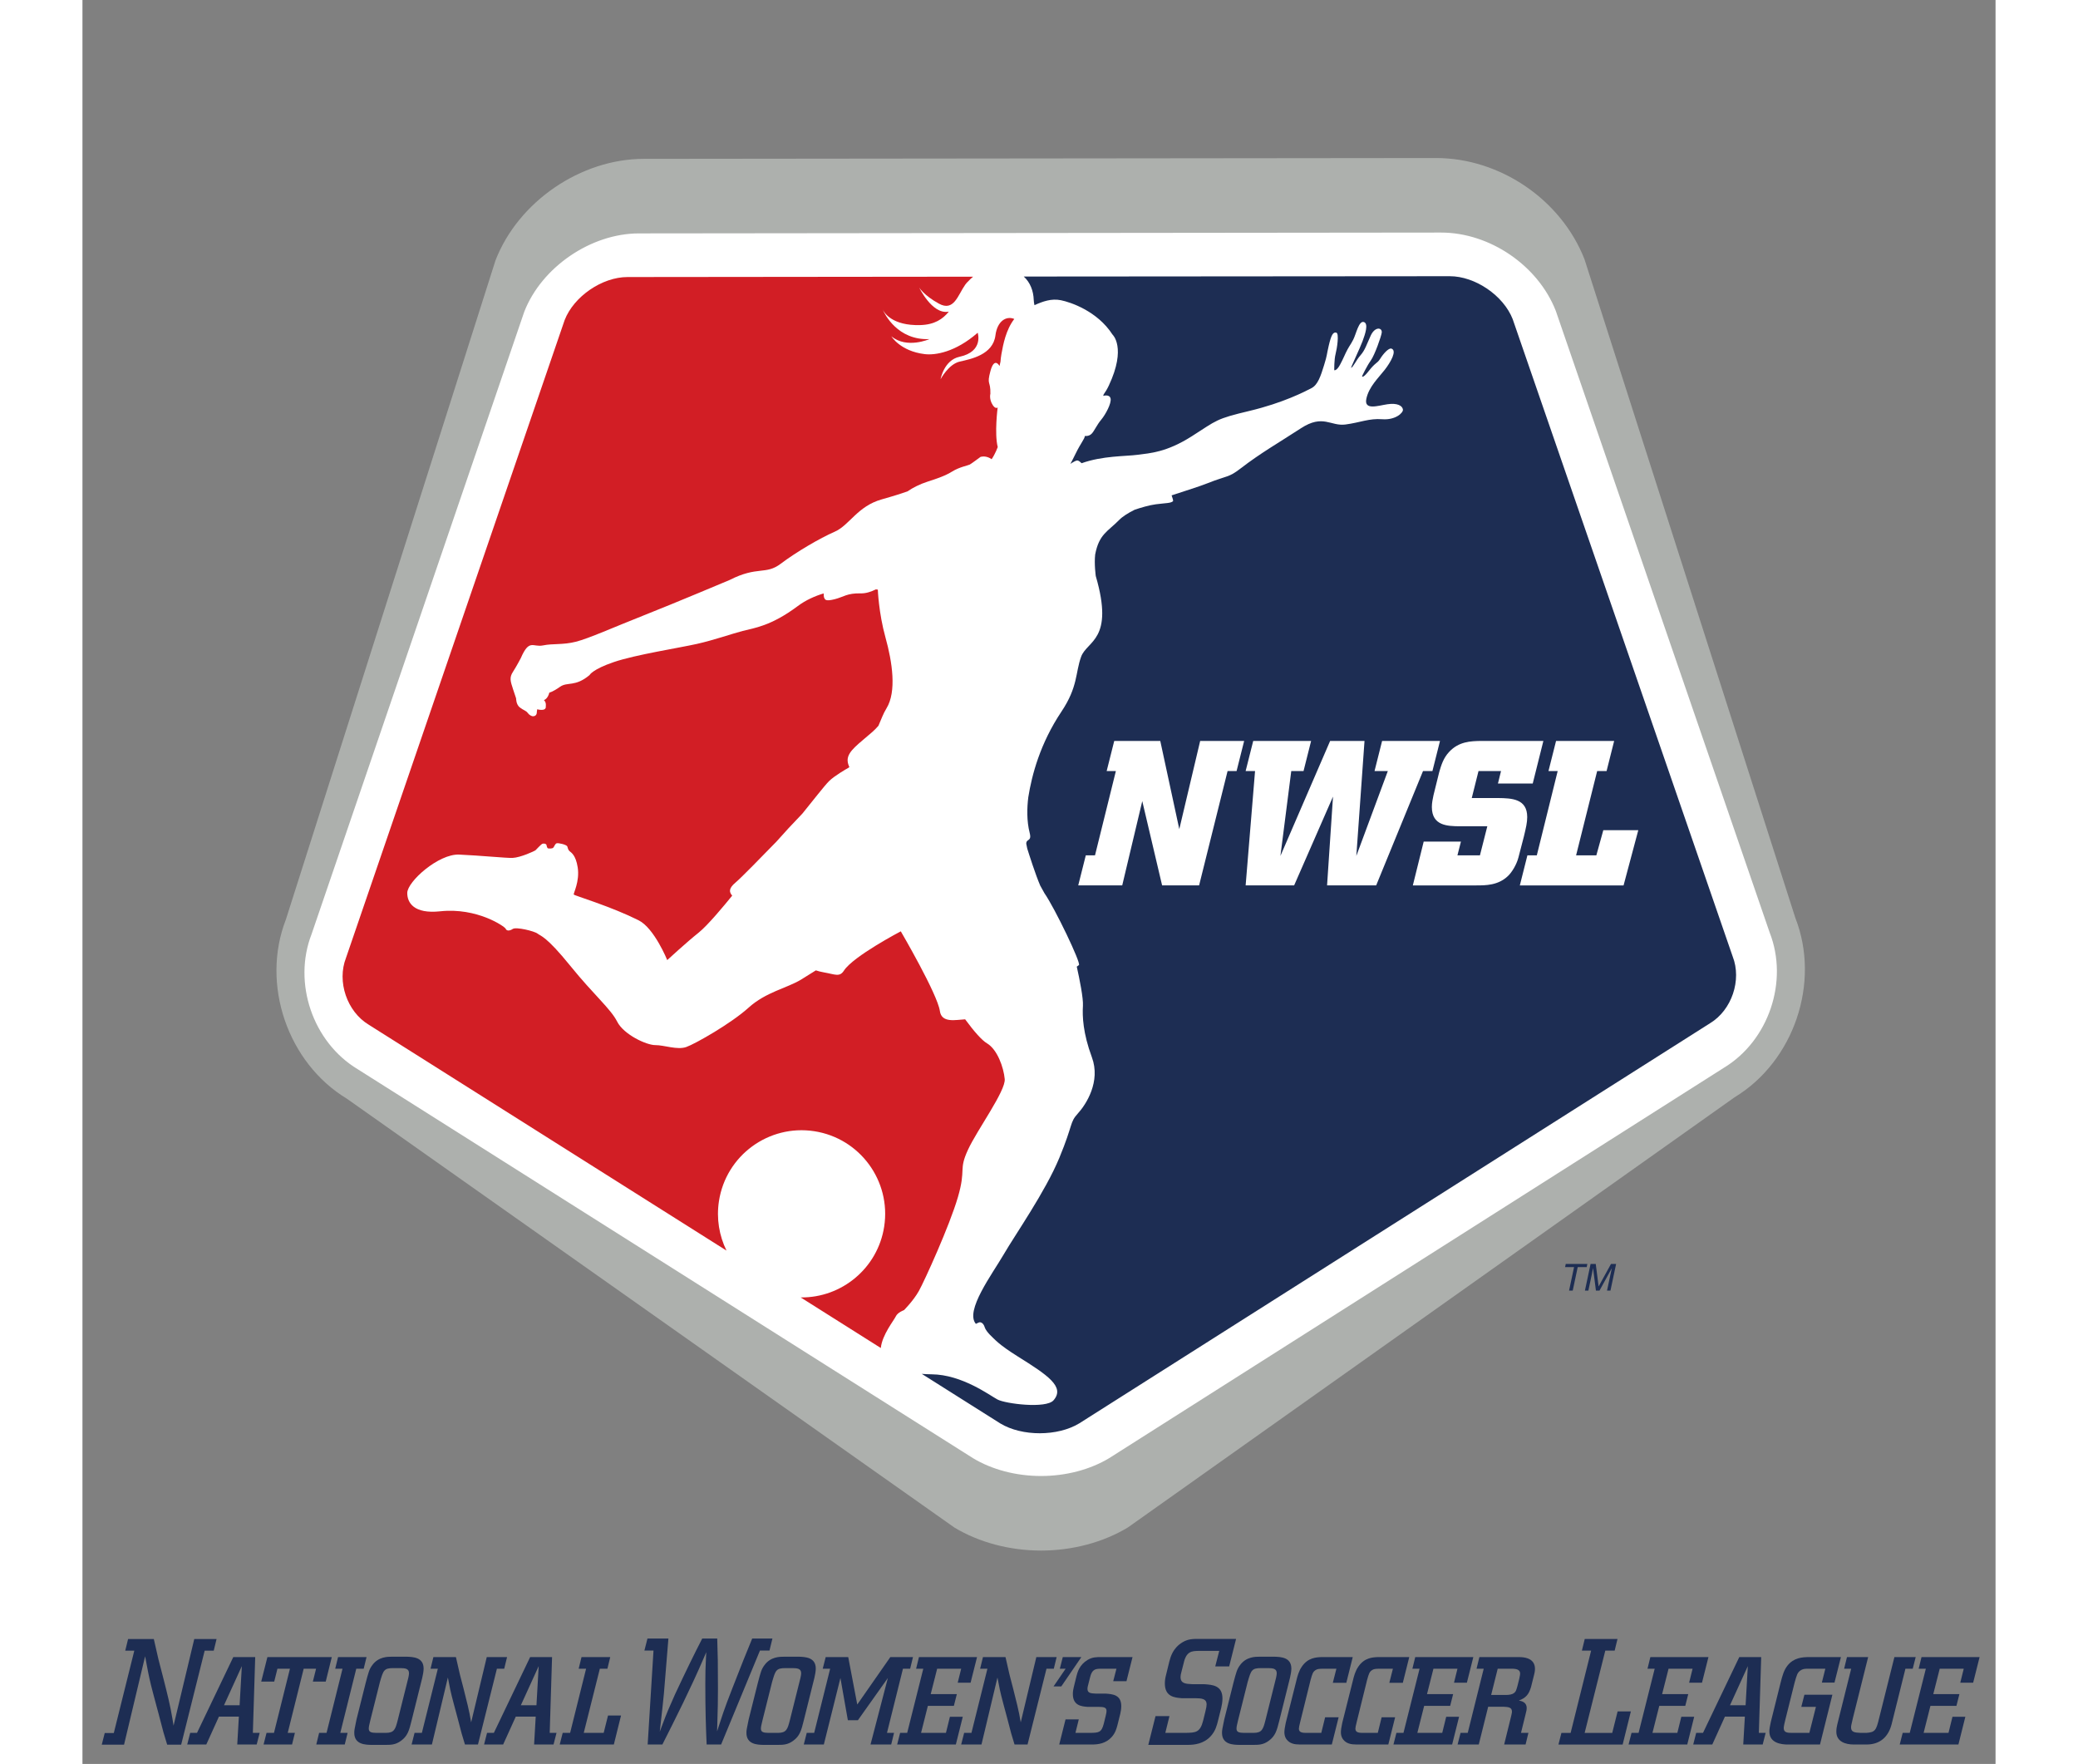 <?xml version="1.0" encoding="UTF-8" standalone="no"?>
<!-- Created with Inkscape (http://www.inkscape.org/) -->

<svg
   xmlns:dc="http://purl.org/dc/elements/1.1/"
   xmlns:cc="http://creativecommons.org/ns#"
   xmlns:rdf="http://www.w3.org/1999/02/22-rdf-syntax-ns#"
   xmlns:svg="http://www.w3.org/2000/svg"
   xmlns="http://www.w3.org/2000/svg"
   xmlns:sodipodi="http://sodipodi.sourceforge.net/DTD/sodipodi-0.dtd"
   xmlns:inkscape="http://www.inkscape.org/namespaces/inkscape"
   width="205"
   height="174"
  viewBox="0 -15 205 189"
   id="svg3505"
   version="1.1"
   inkscape:version="0.48.4 r9939"
   sodipodi:docname="New document 3">
  <rect x="0" y="-15" width="205" height="189" fill="#808080" stroke="none"/>
  <defs
     id="defs3507" />
  <sodipodi:namedview
     id="base"
     pagecolor="#ffffff"
     bordercolor="#666666"
     borderopacity="1.0"
     inkscape:pageopacity="0"
     inkscape:pageshadow="2"
     inkscape:zoom="1"
     inkscape:cx="226.4667"
     inkscape:cy="40.105192"
     inkscape:document-units="px"
     inkscape:current-layer="layer1"
     showgrid="false"
     fit-margin-top="0"
     fit-margin-left="0"
     fit-margin-right="0"
     fit-margin-bottom="0"
     inkscape:window-width="1024"
     inkscape:window-height="714"
     inkscape:window-x="-4"
     inkscape:window-y="-4"
     inkscape:window-maximized="1" />
  <g
     inkscape:label="Layer 1"
     inkscape:groupmode="layer"
     id="layer1"
     transform="translate(-652.581,-444.041)">
    <g
       id="g3426"
       transform="matrix(0.398,0,0,-0.398,597.653,652.773)">
      <path
         d="m 596.072,315.139 -55.944,174.914 c -6.2,15.826 -22.413,26.881 -39.442,26.881 l -210.515,-0.213 c -16.76,-0.014 -33.333,-11.363 -39.398,-26.967 l -55.6,-175.045 c -6.684,-17.182 0.447,-38.106 16.238,-47.633 l 161.305,-113.824 c 6.524,-3.942 14.699,-6.119 23.021,-6.119 8.342,0 16.549,2.191 23.09,6.16 l 161.096,114.179 c 15.786,9.557 22.872,30.495 16.149,47.667"
         style="fill:#ffffff;fill-opacity:1;fill-rule:nonzero;stroke:none"
         id="path22"
         inkscape:connector-curvature="0" />
      <path
         d="m 309.377,238.777 c 1.885,12.285 13.373,20.717 25.661,18.832 12.284,-1.887 20.714,-13.373 18.831,-25.658 -1.72,-11.221 -11.452,-19.221 -22.484,-19.09 l 21.571,-13.617 c 0.373,3.58 3.54,7.445 4.023,8.492 0.511,1.117 2.224,1.707 2.224,1.707 0,0 2.513,2.518 3.983,5.119 1.466,2.604 8.269,17.537 10.527,25.291 2.266,7.756 0.105,7.137 2.734,12.803 2.451,5.307 10.168,15.826 9.874,18.994 -0.295,3.174 -2.008,7.984 -4.777,9.617 -1.354,0.799 -3.448,3.149 -5.88,6.465 -2.467,-0.125 -6.339,-1.105 -6.804,2.229 -0.634,4.548 -10.521,21.457 -10.521,21.457 0,0 -12.794,-6.698 -15.309,-10.575 -1.178,-1.818 -2.33,-1.013 -5.45,-0.466 -0.826,0.144 -1.512,0.33 -2.109,0.531 -1.646,-1.043 -3.041,-1.916 -4.02,-2.506 -3.834,-2.312 -9.416,-3.305 -14.117,-7.553 -4.703,-4.248 -14.334,-9.724 -16.755,-10.574 -2.427,-0.853 -5.96,0.529 -8.332,0.512 -2.373,-0.018 -8.507,2.836 -10.267,6.314 -1.759,3.483 -6.242,7.149 -12.603,15.004 -6.576,8.124 -8.018,8.036 -8.832,8.696 -0.817,0.66 -5.752,1.875 -6.687,1.258 -0.938,-0.623 -1.683,-0.508 -1.904,0.06 -0.216,0.569 -7.678,5.762 -17.624,4.69 -7.113,-0.766 -8.892,2.345 -8.87,4.955 0.028,3.043 8.423,10.555 13.965,10.314 5.544,-0.236 12.833,-0.97 14.406,-0.894 2.155,0.105 5.923,1.857 6.15,2.051 0.232,0.193 1.515,1.66 1.908,1.771 0.389,0.111 1.003,-0.01 1.062,-0.363 0.06,-0.354 0.199,-0.864 0.434,-0.899 0.232,-0.035 1.105,-0.111 1.393,0.2 0.285,0.314 0.448,1 0.886,1.167 0.441,0.168 2.728,-0.359 2.887,-0.855 0.159,-0.5 0.213,-0.922 0.635,-1.281 0.415,-0.362 1.636,-1.008 2.162,-4.332 0.603,-3.836 -1.255,-7.108 -1.054,-7.317 0.204,-0.209 1.961,-0.715 5.943,-2.154 3.978,-1.439 7.794,-2.93 11.513,-4.785 4.222,-2.104 7.704,-10.712 7.704,-10.712 0,0 5.235,4.821 8.472,7.399 2.421,1.932 6.912,7.346 9.022,9.953 -0.019,0.022 -0.046,0.053 -0.059,0.069 -0.692,0.863 -1.042,1.801 1.007,3.504 1.445,1.203 6.866,6.765 10.898,10.904 2.105,2.377 4.47,4.949 7.051,7.613 2.723,3.338 6.027,7.619 7.201,8.76 1.462,1.424 4.464,3.15 5.27,3.604 0.061,0.062 0.115,0.123 0.173,0.187 -0.115,0.223 -0.478,0.99 -0.47,1.818 0.019,2.502 3.045,4.399 6.686,7.629 0.588,0.522 1.123,1.073 1.61,1.635 0.774,1.748 1.241,3.174 2.177,4.705 2.755,4.504 1.574,12.42 -0.275,19.065 -1.844,6.648 -2.059,12.89 -2.059,12.89 -0.136,0.022 -0.319,0.041 -0.527,0.063 -1.262,-0.625 -2.689,-1.11 -4.056,-1.074 -3.732,0.093 -4.585,-0.961 -7.069,-1.582 -2.484,-0.62 -2.57,-0.096 -2.822,0.457 -0.079,0.175 -0.108,0.609 -0.11,1.115 -2.353,-0.711 -4.806,-1.787 -6.994,-3.424 -7.192,-5.377 -11.741,-5.885 -14.787,-6.676 -3.045,-0.793 -7.651,-2.439 -12.343,-3.494 -4.692,-1.059 -16.555,-2.906 -22.359,-4.883 -5.809,-1.974 -6.564,-3.519 -6.564,-3.519 -3.88,-3.248 -5.939,-1.727 -7.933,-3.143 -1.992,-1.412 -2.878,-1.562 -2.878,-1.562 -0.443,-1.768 -1.455,-2.014 -1.455,-2.014 0.698,-0.68 0.497,-1.623 0.497,-1.623 0.214,-1.582 -2.309,-0.852 -2.309,-0.852 l -0.093,-0.615 c 0.062,-1.445 -1.17,-1.254 -1.17,-1.254 -0.222,0.033 -0.823,0.24 -1.297,0.887 -0.474,0.646 -1.097,0.684 -2.123,1.475 -1.028,0.785 -1.002,2.445 -1.002,2.445 l -0.785,2.353 c -0.782,2.36 -1.049,3.256 -0.07,4.772 0.978,1.512 2.114,3.687 2.114,3.687 2.307,5.323 3.253,2.883 5.973,3.438 2.723,0.562 5.346,0.099 8.867,0.994 3.52,0.895 10.051,3.848 18.41,7.15 8.358,3.303 23.009,9.483 23.009,9.483 7.523,3.832 9.656,1.269 13.742,4.369 4.087,3.1 10.514,6.871 14.506,8.609 3.992,1.739 6.098,6.86 12.691,8.717 3.346,0.942 5.546,1.658 6.903,2.137 1.447,1.006 3.385,1.973 5.366,2.611 2.879,0.93 4.851,1.612 6.736,2.778 1.882,1.167 4.237,1.607 4.669,1.835 0.43,0.227 2.927,2.079 2.927,2.079 1.346,0.332 2.423,-0.243 2.971,-0.635 0.973,1.412 1.647,3.265 1.647,3.265 -0.929,3.639 -0.022,10.666 -0.022,10.666 0,0 -0.564,-0.539 -1.334,0.663 -1.035,1.623 -0.624,3.019 -0.624,3.019 0.093,3.598 -1.06,2.238 0.032,6.188 1.071,3.869 2.434,1.289 2.434,1.289 l 0.202,0.943 c 0.016,0.064 0.036,0.141 0.054,0.209 0.037,0.613 0.116,1.303 0.258,2.1 0.46,2.552 1.2,6.507 3.457,9.416 -2.122,0.898 -4.577,-0.502 -5.082,-4.444 -0.665,-5.205 -6.596,-6.349 -9.612,-7.033 -3.023,-0.695 -5.154,-4.75 -5.154,-4.75 0,0 0.887,5.147 5.103,6.049 6.58,1.406 4.89,6.467 4.89,6.467 -6.027,-5.278 -11.493,-6.094 -14.267,-5.754 -6.604,0.797 -8.972,4.793 -8.972,4.793 4.158,-3.451 10.243,-0.752 10.243,-0.752 -8.562,-0.365 -12.05,6.724 -12.602,7.982 -0.062,0.133 -0.088,0.209 -0.088,0.209 0,0 0.036,-0.086 0.088,-0.209 0.43,-0.9 2.592,-4.422 10.147,-4.207 3.836,0.108 6.055,1.61 7.679,3.623 -0.148,-0.027 -0.239,-0.035 -0.239,-0.035 -4.315,-0.642 -7.75,6.533 -7.75,6.533 0,0 1.256,-2.117 5.319,-4.349 4.059,-2.231 5.097,2.312 7.104,5.129 0.24,0.339 0.524,0.646 0.833,0.927 0.385,0.432 0.809,0.832 1.272,1.2 l -93.061,-0.094 c -6.828,-0.008 -14.435,-5.219 -16.909,-11.574 l -58.878,-171.727 c -2.488,-6.362 0.273,-14.448 6.121,-17.977 l 96.327,-60.809 c -1.954,3.987 -2.757,8.586 -2.032,13.307"
         style="fill:#d21e25;fill-opacity:1;fill-rule:nonzero;stroke:none"
         id="path26"
         inkscape:connector-curvature="0" />
      <path
         d="m 579.975,274.703 -165.5,-105.09 c -5.14,-3.101 -11.659,-4.826 -18.375,-4.826 -6.684,0 -13.186,1.705 -18.308,4.793 l -165.704,104.736 c -12.067,7.266 -17.494,23.221 -12.393,36.335 l 57.259,167.543 c 4.668,12.015 17.935,21.097 30.845,21.111 l 215.997,0.229 c 13.123,0 26.106,-8.862 30.889,-21.067 l 57.594,-167.39 c 5.143,-13.112 -0.271,-29.081 -12.304,-36.374 m 19.21,40.334 -56.774,177.327 c -6.292,16.029 -22.716,27.234 -39.974,27.234 l -213.291,-0.221 c -16.992,-0.013 -33.787,-11.507 -39.925,-27.322 l -56.438,-177.447 c -6.781,-17.413 0.44,-38.608 16.448,-48.268 l 163.551,-115.434 c 6.614,-3.988 14.889,-6.191 23.318,-6.191 8.455,0 16.767,2.22 23.403,6.236 l 163.325,115.793 c 16.002,9.682 23.182,30.896 16.357,48.293"
         style="fill:#adb0ad;fill-opacity:1;fill-rule:nonzero;stroke:none"
         id="path30"
         inkscape:connector-curvature="0" />
      <path
         d="m 543.19,221.877 -0.18,-0.855 -2.418,0 -1.341,-6.319 -0.987,0 1.342,6.319 -2.416,0 0.18,0.855 5.82,0 z"
         style="fill:#1d2d53;fill-opacity:1;fill-rule:nonzero;stroke:none"
         id="path34"
         inkscape:connector-curvature="0" />
      <path
         d="m 544.056,221.877 1.391,0 0.771,-6.064 3.335,6.064 1.377,0 -1.523,-7.174 -0.923,0 0.899,4.235 c 0.029,0.146 0.084,0.388 0.163,0.726 0.079,0.34 0.16,0.701 0.241,1.09 l -3.329,-6.051 -0.963,0 -0.775,6.051 -0.049,-0.221 c -0.036,-0.176 -0.088,-0.443 -0.156,-0.802 -0.068,-0.36 -0.121,-0.625 -0.156,-0.793 l -0.899,-4.235 -0.927,0 1.523,7.174 z"
         style="fill:#1d2d53;fill-opacity:1;fill-rule:nonzero;stroke:none"
         id="path38"
         inkscape:connector-curvature="0" />
      <path
         d="m 552.935,323.78 -27.928,0 2.038,8.097 2.534,0 5.619,22.695 -2.478,0 2.038,8.098 15.643,0 -2.038,-8.098 -2.533,0 -5.674,-22.695 5.452,0 1.875,6.777 9.419,0 -3.967,-14.874 z m -31.122,2.534 c -2.642,-2.534 -6.002,-2.534 -8.537,-2.534 l -17.076,0 2.92,11.788 10.026,0 -0.938,-3.691 6.059,0 1.984,7.822 -7.547,0 c -3.031,0.055 -7.383,0.055 -7.383,5.179 0,1.101 0.221,2.147 0.442,3.194 l 1.542,6.225 c 0.552,1.873 1.104,3.745 2.644,5.398 2.645,2.865 5.895,2.919 8.427,2.975 l 16.969,0 -2.866,-11.458 -9.365,0 0.828,3.36 -6.06,0 -1.819,-7.271 7.108,0 c 3.633,-0.055 7.822,-0.166 7.822,-5.123 0,-1.486 -0.331,-2.864 -0.883,-5.178 l -1.487,-5.728 c -0.496,-1.874 -1.707,-3.912 -2.81,-4.958 m -48.707,-2.534 1.598,23.906 -10.467,-23.906 -13.056,0 2.534,30.792 -2.534,0 2.04,8.098 15.588,0 -2.038,-8.098 -3.306,0 -2.919,-22.86 13.385,30.958 9.255,0 -2.204,-30.958 8.484,22.86 -3.581,0 2.038,8.098 15.588,0 -2.037,-8.098 -2.533,0 -12.615,-30.792 -13.22,0 z m -24.361,30.792 -2.423,0 -7.671,-30.792 -9.957,0 -5.343,22.695 -5.398,-22.695 -11.844,0 2.038,8.097 2.48,0 5.619,22.695 -2.48,0 2.038,8.098 12.395,0 5.121,-23.742 5.62,23.742 11.843,0 -2.038,-8.098 z m 133.562,-49.92 -59.231,171.588 c -2.494,6.352 -10.113,11.547 -16.937,11.54 l -114.696,-0.088 c 1.727,-1.565 2.604,-3.832 2.686,-6.291 0.014,-0.473 0.093,-0.946 0.194,-1.416 2.278,1.025 4.56,1.847 7.128,1.33 2.488,-0.502 9.771,-2.864 13.884,-9.241 0,0 3.835,-3.447 -0.982,-13.714 -0.434,-0.924 -0.903,-1.713 -1.397,-2.397 -0.08,-0.248 -0.128,-0.398 -0.128,-0.398 0,0 1.734,0.543 1.994,-0.733 0.258,-1.271 -1.342,-4.267 -2.533,-5.689 -1.196,-1.42 -1.845,-3.043 -2.59,-3.787 -0.745,-0.748 -1.808,-0.584 -1.808,-0.584 -0.075,-0.848 -1.011,-1.735 -2.52,-4.828 -0.568,-1.168 -1.021,-2.038 -1.371,-2.68 0.762,0.498 1.5,0.914 1.847,0.914 0.317,0 0.748,-0.328 1.17,-0.742 5.622,2.021 11.843,1.84 15.064,2.267 3.37,0.45 7.747,0.633 14.607,4.994 6.85,4.362 6.371,4.643 15.52,6.821 9.147,2.178 14.977,5.24 16.692,6.127 1.713,0.886 2.487,3.224 3.404,6.207 0.919,2.984 0.583,2.371 1.25,5.226 0.664,2.854 1.164,3.754 2.051,3.506 0.795,-0.222 0.178,-4.269 -0.193,-5.674 -0.428,-1.605 -0.369,-4.435 -0.369,-4.435 0,0 0.617,-0.248 1.551,1.471 0.961,1.773 1.327,2.865 2.019,4.126 0.696,1.266 0.763,1.159 1.533,2.627 0.771,1.467 1.504,5.227 2.889,4.737 1.283,-0.455 0.324,-3.256 -0.389,-5.178 -0.711,-1.922 -3.248,-7.205 -3.061,-7.139 0.572,0.198 1.323,2.026 2.536,3.399 1.209,1.377 1.585,2.758 2.737,5.277 1.15,2.516 3.143,2.195 2.964,0.791 -0.134,-1.021 -1.882,-6.008 -2.955,-7.514 -1.075,-1.505 -2.359,-4.201 -2.343,-4.24 0.089,-0.226 0.517,-0.222 1.817,1.448 1.842,2.367 2.246,1.96 3.065,3.273 0.814,1.316 2.299,3.006 3.051,2.73 1.521,-0.556 -0.21,-3.621 -1.835,-5.712 -1.626,-2.092 -4.243,-4.518 -4.937,-7.756 -0.695,-3.243 3.14,-1.871 5.715,-1.498 2.571,0.373 3.998,-0.373 4.13,-1.442 0.106,-0.853 -1.993,-2.867 -5.566,-2.597 -3.57,0.273 -5.884,-0.881 -9.9,-1.418 -4.012,-0.538 -6.038,2.867 -11.994,-1.014 -5.951,-3.883 -10.812,-6.627 -16.233,-10.807 -3.345,-2.58 -3.387,-1.791 -8.972,-4.013 -2.24,-0.891 -5.841,-1.985 -9.617,-3.245 0.247,-0.74 0.532,-1.462 0.341,-1.605 -0.689,-0.518 -1.667,-0.432 -4.543,-0.789 -1.817,-0.227 -4.208,-0.957 -5.721,-1.463 -1.784,-0.885 -3.264,-1.811 -4.208,-2.773 -3.04,-3.108 -5.403,-3.774 -6.447,-9.286 -0.295,-2.593 0.161,-5.806 0.161,-5.806 5.052,-17.283 -2.363,-17.369 -3.943,-21.715 -1.581,-4.344 -0.805,-8.051 -5.307,-14.787 -5.738,-8.586 -7.964,-17.043 -8.922,-23.057 -0.351,-2.836 -0.455,-6.338 0.38,-9.603 0.616,-2.41 -0.941,-1.444 -0.922,-2.916 0.079,-0.416 0.166,-0.844 0.263,-1.284 0.483,-1.544 2.209,-6.988 3.485,-9.947 0.025,-0.043 0.048,-0.092 0.072,-0.133 0.304,-0.515 0.669,-1.177 1.076,-1.941 2.841,-4.094 9.904,-18.852 9.282,-19.342 -0.112,-0.088 -0.315,-0.235 -0.581,-0.422 0.764,-3.41 1.787,-8.508 1.659,-10.551 -0.172,-2.793 -0.006,-7.328 2.41,-13.848 2.414,-6.517 -1.518,-12.66 -3.777,-15.134 -2.257,-2.471 -1.197,-2.803 -4.993,-11.957 -3.795,-9.153 -11.766,-20.481 -15.009,-26.047 -3.06,-5.246 -10.464,-15.131 -7.458,-18.629 0.47,0.226 0.92,0.465 1.152,0.433 0.405,-0.056 0.933,-0.367 1.241,-1.384 0.189,-0.621 0.836,-1.397 1.316,-1.911 1.385,-1.328 2.306,-2.613 7.598,-5.929 7.947,-4.975 12.788,-8.149 9.604,-11.789 -2.024,-2.317 -12.941,-0.93 -15.086,0.213 -2.119,1.127 -9.555,6.722 -17.743,6.785 -0.918,0.008 -1.797,0.051 -2.644,0.117 l 21.153,-13.352 c 5.849,-3.525 15.411,-3.513 21.242,0.024 l 169.841,107.723 c 5.844,3.537 8.578,11.63 6.087,17.976"
         style="fill:#1d2d53;fill-opacity:1;fill-rule:nonzero;stroke:none"
         id="path42"
         inkscape:connector-curvature="0" />
      <path
         d="m 160.816,92.463 3.772,0 6.325,25.297 2.437,0 0.767,3.137 -6.005,0 -5.575,-23.321 -0.299,1.852 c -0.558,3.459 -1.435,6.914 -2.283,10.256 l -0.381,1.484 c -0.966,3.639 -1.209,4.555 -2.352,9.729 l -6.927,0 -0.767,-3.137 2.44,0 -5.519,-22.162 -2.44,0 -0.801,-3.135 6.001,0 5.672,23.789 0.366,-1.953 c 0.582,-3.107 0.848,-4.527 1.895,-8.432 0.254,-0.994 0.52,-1.97 0.785,-2.943 0.21,-0.772 0.42,-1.541 0.621,-2.309 l 0.247,-0.955 c 0.945,-3.652 1.138,-4.4 2.021,-7.197"
         style="fill:#1d2d53;fill-opacity:1;fill-rule:nonzero;stroke:none"
         id="path46"
         inkscape:connector-curvature="0" />
      <path
         d="m 176.119,103.07 4.201,0 0.6,10.535 -4.801,-10.535 z m 7.769,-7.436 1.833,0 -0.8,-3.132 -5.235,0 0.434,7.502 -5.368,0 -3.401,-7.502 -5.134,0 0.8,3.132 1.834,0 9.768,20.405 5.902,0 -0.633,-20.405 z"
         style="fill:#1d2d53;fill-opacity:1;fill-rule:nonzero;stroke:none"
         id="path50"
         inkscape:connector-curvature="0" />
      <path
         d="m 200.909,112.906 -3.334,0 -4.301,-17.271 1.933,0 -0.766,-3.133 -7.669,0 0.801,3.133 2,0 4.301,17.271 -3.367,0 -0.868,-3.469 -3.5,0 1.667,6.602 17.337,0 -1.633,-6.602 -3.468,0 0.867,3.469 z"
         style="fill:#1d2d53;fill-opacity:1;fill-rule:nonzero;stroke:none"
         id="path54"
         inkscape:connector-curvature="0" />
      <path
         d="m 211.731,112.906 -4.301,-17.271 1.968,0 -0.768,-3.133 -7.668,0 0.767,3.133 2.001,0 4.3,17.271 -1.967,0 0.767,3.133 7.669,0 -0.768,-3.133 -2,0 z"
         style="fill:#1d2d53;fill-opacity:1;fill-rule:nonzero;stroke:none"
         id="path58"
         inkscape:connector-curvature="0" />
      <path
         d="m 215.528,99.07 c -0.333,-1.367 -0.434,-1.834 -0.434,-2.301 0,-1 0.801,-1.101 2.001,-1.135 l 2.567,0 c 2.301,0 2.601,0.967 3.234,3.436 l 2.568,10.268 c 0.133,0.466 0.466,1.767 0.466,2.334 0,1.334 -1.1,1.367 -2.367,1.4 l -1.767,0 c -2.601,0 -2.768,-0.533 -3.701,-3.768 l -2.567,-10.234 z m 9.835,17.07 c 1.634,-0.068 4.501,-0.134 4.501,-3.201 0,-0.701 -0.2,-1.767 -0.366,-2.467 l -2.901,-11.636 c -0.633,-2.534 -1.033,-4.067 -2.867,-5.368 -1.467,-1.066 -2.734,-1.066 -4.268,-1.066 l -3.634,0 c -1.567,0.033 -4.634,0.066 -4.634,3.232 0,0.735 0.066,1 0.6,3.602 l 2.467,9.836 c 0.767,2.9 0.967,3.701 1.767,4.768 1.667,2.334 4.201,2.3 5.368,2.3 l 3.967,0 z"
         style="fill:#1d2d53;fill-opacity:1;fill-rule:nonzero;stroke:none"
         id="path62"
         inkscape:connector-curvature="0" />
      <path
         d="m 249.597,112.906 -5.101,-20.404 -3.501,0 c -0.833,2.633 -0.933,3.066 -1.9,6.8 -0.367,1.401 -0.767,2.801 -1.134,4.235 -0.866,3.234 -1.067,4.334 -1.567,7.002 l -4.3,-18.037 -5.468,0 0.8,3.133 1.967,0 4.301,17.271 -1.967,0 0.766,3.133 6.068,0 c 1.001,-4.533 1.167,-5.133 2.035,-8.401 0.766,-3.035 1.566,-6.068 2.066,-9.17 l 4.201,17.571 5.468,0 -0.767,-3.133 -1.967,0 z"
         style="fill:#1d2d53;fill-opacity:1;fill-rule:nonzero;stroke:none"
         id="path66"
         inkscape:connector-curvature="0" />
      <path
         d="m 256.043,103.07 4.201,0 0.6,10.535 -4.801,-10.535 z m 7.769,-7.436 1.833,0 -0.8,-3.132 -5.235,0 0.434,7.502 -5.368,0 -3.401,-7.502 -5.134,0 0.8,3.132 1.834,0 9.768,20.405 5.902,0 -0.633,-20.405 z"
         style="fill:#1d2d53;fill-opacity:1;fill-rule:nonzero;stroke:none"
         id="path70"
         inkscape:connector-curvature="0" />
      <path
         d="m 277.31,112.906 -4.334,-17.271 5.368,0 1.166,4.667 3.501,0 -1.933,-7.8 -14.57,0 0.8,3.133 2,0 4.301,17.271 -2,0 0.766,3.133 7.735,0 -0.766,-3.133 -2.034,0 z"
         style="fill:#1d2d53;fill-opacity:1;fill-rule:nonzero;stroke:none"
         id="path74"
         inkscape:connector-curvature="0" />
      <path
         d="m 321.112,99.07 c -0.333,-1.367 -0.434,-1.834 -0.434,-2.301 0,-1 0.801,-1.101 2.001,-1.135 l 2.567,0 c 2.301,0 2.601,0.967 3.234,3.436 l 2.568,10.268 c 0.133,0.466 0.466,1.767 0.466,2.334 0,1.334 -1.1,1.367 -2.367,1.4 l -1.767,0 c -2.601,0 -2.768,-0.533 -3.701,-3.768 l -2.567,-10.234 z m 9.835,17.07 c 1.634,-0.068 4.501,-0.134 4.501,-3.201 0,-0.701 -0.2,-1.767 -0.366,-2.467 l -2.901,-11.636 c -0.633,-2.534 -1.033,-4.067 -2.867,-5.368 -1.467,-1.066 -2.734,-1.066 -4.268,-1.066 l -3.634,0 c -1.567,0.033 -4.634,0.066 -4.634,3.232 0,0.735 0.066,1 0.6,3.602 l 2.467,9.836 c 0.767,2.9 0.967,3.701 1.767,4.768 1.667,2.334 4.201,2.3 5.368,2.3 l 3.967,0 z"
         style="fill:#1d2d53;fill-opacity:1;fill-rule:nonzero;stroke:none"
         id="path78"
         inkscape:connector-curvature="0" />
      <path
         d="m 358.92,112.906 -4.301,-17.271 1.901,0 -0.767,-3.133 -5.568,0 4.668,17.904 -8.069,-11.369 -2.7,0 -2.001,11.369 -4.468,-17.904 -5.401,0 0.8,3.133 2.001,0 4.301,17.271 -2,0 0.799,3.133 6.069,0 2.433,-12.77 8.902,12.77 6.102,0 -0.767,-3.133 -1.934,0 z"
         style="fill:#1d2d53;fill-opacity:1;fill-rule:nonzero;stroke:none"
         id="path82"
         inkscape:connector-curvature="0" />
      <path
         d="m 374.596,112.906 -6.468,0 -1.734,-6.836 7.035,0 -0.8,-3.166 -7.002,0 -1.833,-7.269 6.701,0 1.067,4.335 3.468,0 -1.868,-7.468 -15.803,0 0.8,3.133 1.901,0 4.334,17.271 -1.934,0 0.767,3.133 15.637,0 -1.734,-6.901 -3.468,0 0.934,3.768 z"
         style="fill:#1d2d53;fill-opacity:1;fill-rule:nonzero;stroke:none"
         id="path86"
         inkscape:connector-curvature="0" />
      <path
         d="m 397.565,112.906 -5.102,-20.404 -3.5,0 c -0.834,2.633 -0.933,3.066 -1.9,6.8 -0.367,1.401 -0.767,2.801 -1.134,4.235 -0.866,3.234 -1.067,4.334 -1.567,7.002 l -4.3,-18.037 -5.468,0 0.8,3.133 1.967,0 4.301,17.271 -1.967,0 0.766,3.133 6.068,0 c 1.001,-4.533 1.167,-5.133 2.034,-8.401 0.768,-3.035 1.567,-6.068 2.067,-9.17 l 4.201,17.571 5.468,0 -0.767,-3.133 -1.967,0 z"
         style="fill:#1d2d53;fill-opacity:1;fill-rule:nonzero;stroke:none"
         id="path90"
         inkscape:connector-curvature="0" />
      <path
         d="m 420.731,116.039 -1.635,-6.5 -3.566,0 0.867,3.367 -4.201,0 c -1.401,-0.033 -2.401,-0.066 -2.934,-2.467 l -0.467,-1.834 c -0.134,-0.466 -0.201,-0.8 -0.201,-1.101 0,-1.199 0.934,-1.233 2.268,-1.299 l 2.599,0 c 1.901,-0.135 4.235,-0.301 4.235,-3.367 0,-0.801 -0.133,-1.434 -0.266,-2.069 l -0.734,-2.933 c -0.266,-1.033 -0.567,-2.168 -1.533,-3.268 -1.567,-1.8 -3.702,-2.066 -5.301,-2.066 l -8.869,0 1.701,6.767 3.566,0 -0.9,-3.634 4.035,0 c 2.199,0.033 3,0.068 3.6,2.502 l 0.5,2.033 c 0.168,0.732 0.234,1.033 0.234,1.367 0,1.066 -0.934,1.066 -2.201,1.1 l -2.967,0 c -1.566,0.132 -3.9,0.334 -3.9,3.466 0,0.735 0.132,1.401 0.265,1.901 l 0.701,2.867 c 0.299,1.135 0.801,3.068 3,4.402 1.301,0.766 2.368,0.766 3.768,0.766 l 8.336,0 z"
         style="fill:#1d2d53;fill-opacity:1;fill-rule:nonzero;stroke:none"
         id="path94"
         inkscape:connector-curvature="0" />
      <path
         d="m 424.975,92.402 10.58,0 c 1.799,0 4.414,0.254 6.326,2.451 1.163,1.324 1.518,2.703 1.831,3.918 l 0.909,3.637 c 0.157,0.74 0.321,1.517 0.321,2.484 0,3.504 -2.628,3.688 -4.947,3.85 l -3.2,0 c -1.716,0.086 -3.138,0.156 -3.138,1.937 0,0.379 0.076,0.799 0.261,1.452 l 0.578,2.265 c 0.715,3.227 2.211,3.262 3.944,3.305 l 5.636,0 -1.075,-4.176 3.749,0 1.862,7.41 -9.916,0 c -1.725,0 -2.971,0 -4.506,-0.906 -2.596,-1.572 -3.202,-3.863 -3.565,-5.232 l -0.873,-3.575 c -0.214,-0.802 -0.321,-1.566 -0.321,-2.279 0,-3.59 2.622,-3.812 4.538,-3.975 l 3.652,0 0.114,-0.002 c 1.511,-0.041 2.939,-0.078 2.939,-1.687 0,-0.447 -0.086,-0.832 -0.296,-1.762 l -0.624,-2.533 c -0.81,-3.287 -2.052,-3.305 -4.775,-3.346 l -5.42,0 1.115,4.506 -3.754,0 -1.945,-7.742 z"
         style="fill:#1d2d53;fill-opacity:1;fill-rule:nonzero;stroke:none"
         id="path98"
         inkscape:connector-curvature="0" />
      <path
         d="m 449.155,99.07 c -0.333,-1.367 -0.433,-1.834 -0.433,-2.301 0,-1 0.8,-1.101 2,-1.135 l 2.568,0 c 2.301,0 2.6,0.967 3.234,3.436 l 2.567,10.268 c 0.133,0.466 0.466,1.767 0.466,2.334 0,1.334 -1.099,1.367 -2.367,1.4 l -1.766,0 c -2.601,0 -2.768,-0.533 -3.702,-3.768 l -2.567,-10.234 z m 9.836,17.07 c 1.634,-0.068 4.501,-0.134 4.501,-3.201 0,-0.701 -0.2,-1.767 -0.367,-2.467 l -2.901,-11.636 c -0.633,-2.534 -1.033,-4.067 -2.867,-5.368 -1.467,-1.066 -2.733,-1.066 -4.267,-1.066 l -3.634,0 c -1.568,0.033 -4.635,0.066 -4.635,3.232 0,0.735 0.066,1 0.601,3.602 l 2.466,9.836 c 0.767,2.9 0.967,3.701 1.768,4.768 1.667,2.334 4.2,2.3 5.367,2.3 l 3.968,0 z"
         style="fill:#1d2d53;fill-opacity:1;fill-rule:nonzero;stroke:none"
         id="path102"
         inkscape:connector-curvature="0" />
      <path
         d="m 480.019,116.039 -1.733,-6.934 -3.635,0 0.967,3.801 -3.701,0 c -0.966,-0.033 -1.466,-0.033 -2.001,-0.433 -0.632,-0.467 -0.766,-0.901 -1.233,-2.534 l -2.801,-11.336 c -0.033,-0.134 -0.066,-0.3 -0.099,-0.433 -0.134,-0.467 -0.267,-1.102 -0.267,-1.434 0,-1.101 1.2,-1.101 2.066,-1.101 l 3.968,0 1.034,4.201 3.634,0 -1.834,-7.334 -8.601,0 c -0.701,0.033 -1.368,0.033 -2.001,0.266 -0.234,0.066 -2.167,0.701 -2.167,3.035 0,0.666 0.133,1.334 0.367,2.533 l 2.834,11.269 c 0.3,1.266 0.667,2.666 1.5,3.868 1.667,2.433 3.867,2.5 5.335,2.566 l 8.368,0 z"
         style="fill:#1d2d53;fill-opacity:1;fill-rule:nonzero;stroke:none"
         id="path106"
         inkscape:connector-curvature="0" />
      <path
         d="m 495.234,116.039 -1.733,-6.934 -3.635,0 0.967,3.801 -3.701,0 c -0.966,-0.033 -1.466,-0.033 -2.001,-0.433 -0.632,-0.467 -0.766,-0.901 -1.233,-2.534 l -2.801,-11.336 c -0.033,-0.134 -0.066,-0.3 -0.099,-0.433 -0.134,-0.467 -0.267,-1.102 -0.267,-1.434 0,-1.101 1.2,-1.101 2.066,-1.101 l 3.968,0 1.034,4.201 3.634,0 -1.834,-7.334 -8.601,0 c -0.701,0.033 -1.368,0.033 -2.001,0.266 -0.234,0.066 -2.167,0.701 -2.167,3.035 0,0.666 0.133,1.334 0.367,2.533 l 2.834,11.269 c 0.3,1.266 0.667,2.666 1.5,3.868 1.667,2.433 3.867,2.5 5.335,2.566 l 8.368,0 z"
         style="fill:#1d2d53;fill-opacity:1;fill-rule:nonzero;stroke:none"
         id="path110"
         inkscape:connector-curvature="0" />
      <path
         d="m 508.216,112.906 -6.469,0 -1.733,-6.836 7.035,0 -0.801,-3.166 -7.001,0 -1.834,-7.269 6.701,0 1.068,4.335 3.467,0 -1.867,-7.468 -15.803,0 0.8,3.133 1.9,0 4.335,17.271 -1.935,0 0.768,3.133 15.637,0 -1.735,-6.901 -3.467,0 0.934,3.768 z"
         style="fill:#1d2d53;fill-opacity:1;fill-rule:nonzero;stroke:none"
         id="path114"
         inkscape:connector-curvature="0" />
      <path
         d="m 517.284,105.838 3.9,0 c 1.035,0 1.834,0.166 2.268,0.533 0.467,0.367 0.533,0.567 0.9,1.834 l 0.5,2 c 0.201,1 0.234,1.1 0.234,1.401 0,1.132 -1.134,1.234 -1.901,1.3 l -4.134,0 -1.767,-7.068 z m 8.035,-10.203 2,0 -0.766,-3.133 -5.768,0 1.9,7.701 c 0.166,0.735 0.201,0.934 0.201,1.133 0,1.201 -0.967,1.268 -2.268,1.334 l -4.134,0 -2.534,-10.168 -5.701,0 0.8,3.133 1.933,0 4.302,17.271 -1.935,0 0.768,3.133 10.602,0 c 3.868,0 4.835,-1.933 4.168,-4.599 l -0.868,-3.469 c -0.599,-2 -1.367,-2.901 -3.267,-3.633 0.734,-0.135 2.1,-0.434 2.1,-2.002 0,-0.398 -0.066,-0.898 -0.333,-1.832 l -1.2,-4.869 z"
         style="fill:#1d2d53;fill-opacity:1;fill-rule:nonzero;stroke:none"
         id="path118"
         inkscape:connector-curvature="0" />
      <path
         d="m 535.4,92.486 17.288,0 2.211,8.922 -3.567,0 -1.448,-5.787 -7.428,0 5.561,22.162 2.521,0 0.767,3.137 -8.819,0 -0.767,-3.137 2.483,0 -5.52,-22.162 -2.481,0 -0.801,-3.135 z"
         style="fill:#1d2d53;fill-opacity:1;fill-rule:nonzero;stroke:none"
         id="path122"
         inkscape:connector-curvature="0" />
      <path
         d="m 306.066,92.502 3.895,0 10.458,25.297 2.566,0 0.792,3.236 -5.445,0 c -0.848,-2.035 -1.639,-3.982 -2.354,-5.789 l -0.848,-2.154 c -3.548,-9.02 -4.093,-10.406 -5.552,-14.899 l -0.702,-2.16 0.068,2.272 c 0.125,4.185 0.165,5.677 0.165,9.207 0,7.34 -0.04,8.59 -0.187,13.24 l -0.009,0.283 -4.034,0 c -2.214,-4.293 -4.484,-8.949 -7.345,-15.066 -1.681,-3.74 -2.24,-5.11 -3.173,-7.582 l -0.919,-2.438 0.292,2.588 c 0.293,2.596 0.621,5.504 0.826,7.682 0.187,2.113 0.404,4.861 0.622,7.607 0.204,2.58 0.409,5.158 0.587,7.209 l -5.635,0 -0.825,-3.236 2.448,0 -1.57,-25.297 3.96,0 c 3.563,7.049 7.587,15.023 11.103,23.199 l 0.712,1.655 -0.089,-1.799 c -0.125,-2.553 -0.164,-3.801 -0.164,-6.639 0,-7.551 0.153,-11.783 0.357,-16.416"
         style="fill:#1d2d53;fill-opacity:1;fill-rule:nonzero;stroke:none"
         id="path126"
         inkscape:connector-curvature="0" />
      <path
         d="m 571.519,112.906 -6.469,0 -1.733,-6.836 7.035,0 -0.801,-3.166 -7.001,0 -1.834,-7.269 6.701,0 1.068,4.335 3.467,0 -1.867,-7.468 -15.803,0 0.8,3.133 1.9,0 4.335,17.271 -1.935,0 0.768,3.133 15.637,0 -1.735,-6.901 -3.467,0 0.934,3.768 z"
         style="fill:#1d2d53;fill-opacity:1;fill-rule:nonzero;stroke:none"
         id="path130"
         inkscape:connector-curvature="0" />
      <path
         d="m 581.591,103.07 4.2,0 0.601,10.535 -4.801,-10.535 z m 7.768,-7.436 1.834,0 -0.8,-3.132 -5.235,0 0.434,7.502 -5.368,0 -3.401,-7.502 -5.134,0 0.799,3.132 1.834,0 9.769,20.405 5.901,0 -0.633,-20.405 z"
         style="fill:#1d2d53;fill-opacity:1;fill-rule:nonzero;stroke:none"
         id="path134"
         inkscape:connector-curvature="0" />
      <path
         d="m 607.259,112.906 -4.468,0 c -0.7,0 -1.533,0.033 -2.266,-0.5 -0.8,-0.566 -0.967,-1.234 -1.535,-3.234 l -2.5,-10.002 c -0.133,-0.534 -0.433,-1.768 -0.433,-2.235 0,-1.3 1.1,-1.3 2.433,-1.3 l 4.468,0 1.768,7.001 -3.935,0 0.834,3.268 7.534,0 -3.334,-13.402 -9.002,0 c -1.233,0.066 -4.633,0.265 -4.633,3.533 0,0.734 0.166,1.433 0.399,2.568 l 2.635,10.569 c 0.5,1.966 0.899,3.367 1.866,4.601 1.667,2.067 3.835,2.266 5.935,2.266 l 8.435,0 -1.733,-6.867 -3.402,0 0.934,3.734 z"
         style="fill:#1d2d53;fill-opacity:1;fill-rule:nonzero;stroke:none"
         id="path138"
         inkscape:connector-curvature="0" />
      <path
         d="m 628.823,112.906 -3.7,-14.871 c -0.834,-3.334 -3.001,-5.533 -6.769,-5.533 l -3.434,0 c -2.201,0 -4.701,0.732 -4.701,3.467 0,0.734 0.133,1.433 0.267,1.966 l 3.734,14.971 -1.9,0 0.767,3.133 5.701,0 -4.101,-16.403 c -0.467,-1.933 -0.501,-2.201 -0.501,-2.535 0,-1.299 1.001,-1.398 2.601,-1.466 l 1.534,0 c 2.367,0.167 2.634,0.701 3.434,4.001 l 4.101,16.403 5.735,0 -0.801,-3.133 -1.967,0 z"
         style="fill:#1d2d53;fill-opacity:1;fill-rule:nonzero;stroke:none"
         id="path142"
         inkscape:connector-curvature="0" />
      <path
         d="m 644.524,112.906 -6.469,0 -1.733,-6.836 7.035,0 -0.801,-3.166 -7.001,0 -1.834,-7.269 6.701,0 1.068,4.335 3.467,0 -1.867,-7.468 -15.803,0 0.8,3.133 1.9,0 4.335,17.271 -1.935,0 0.768,3.133 15.637,0 -1.735,-6.901 -3.467,0 0.934,3.768 z"
         style="fill:#1d2d53;fill-opacity:1;fill-rule:nonzero;stroke:none"
         id="path146"
         inkscape:connector-curvature="0" />
      <path
         d="m 401.954,116.039 -0.798,-3.135 1.563,0 -3.26,-4.767 2.086,0 5.41,7.902 -5.001,0 z"
         style="fill:#1d2d53;fill-opacity:1;fill-rule:nonzero;stroke:none"
         id="path150"
         inkscape:connector-curvature="0" />
    </g>
  </g>
</svg>
